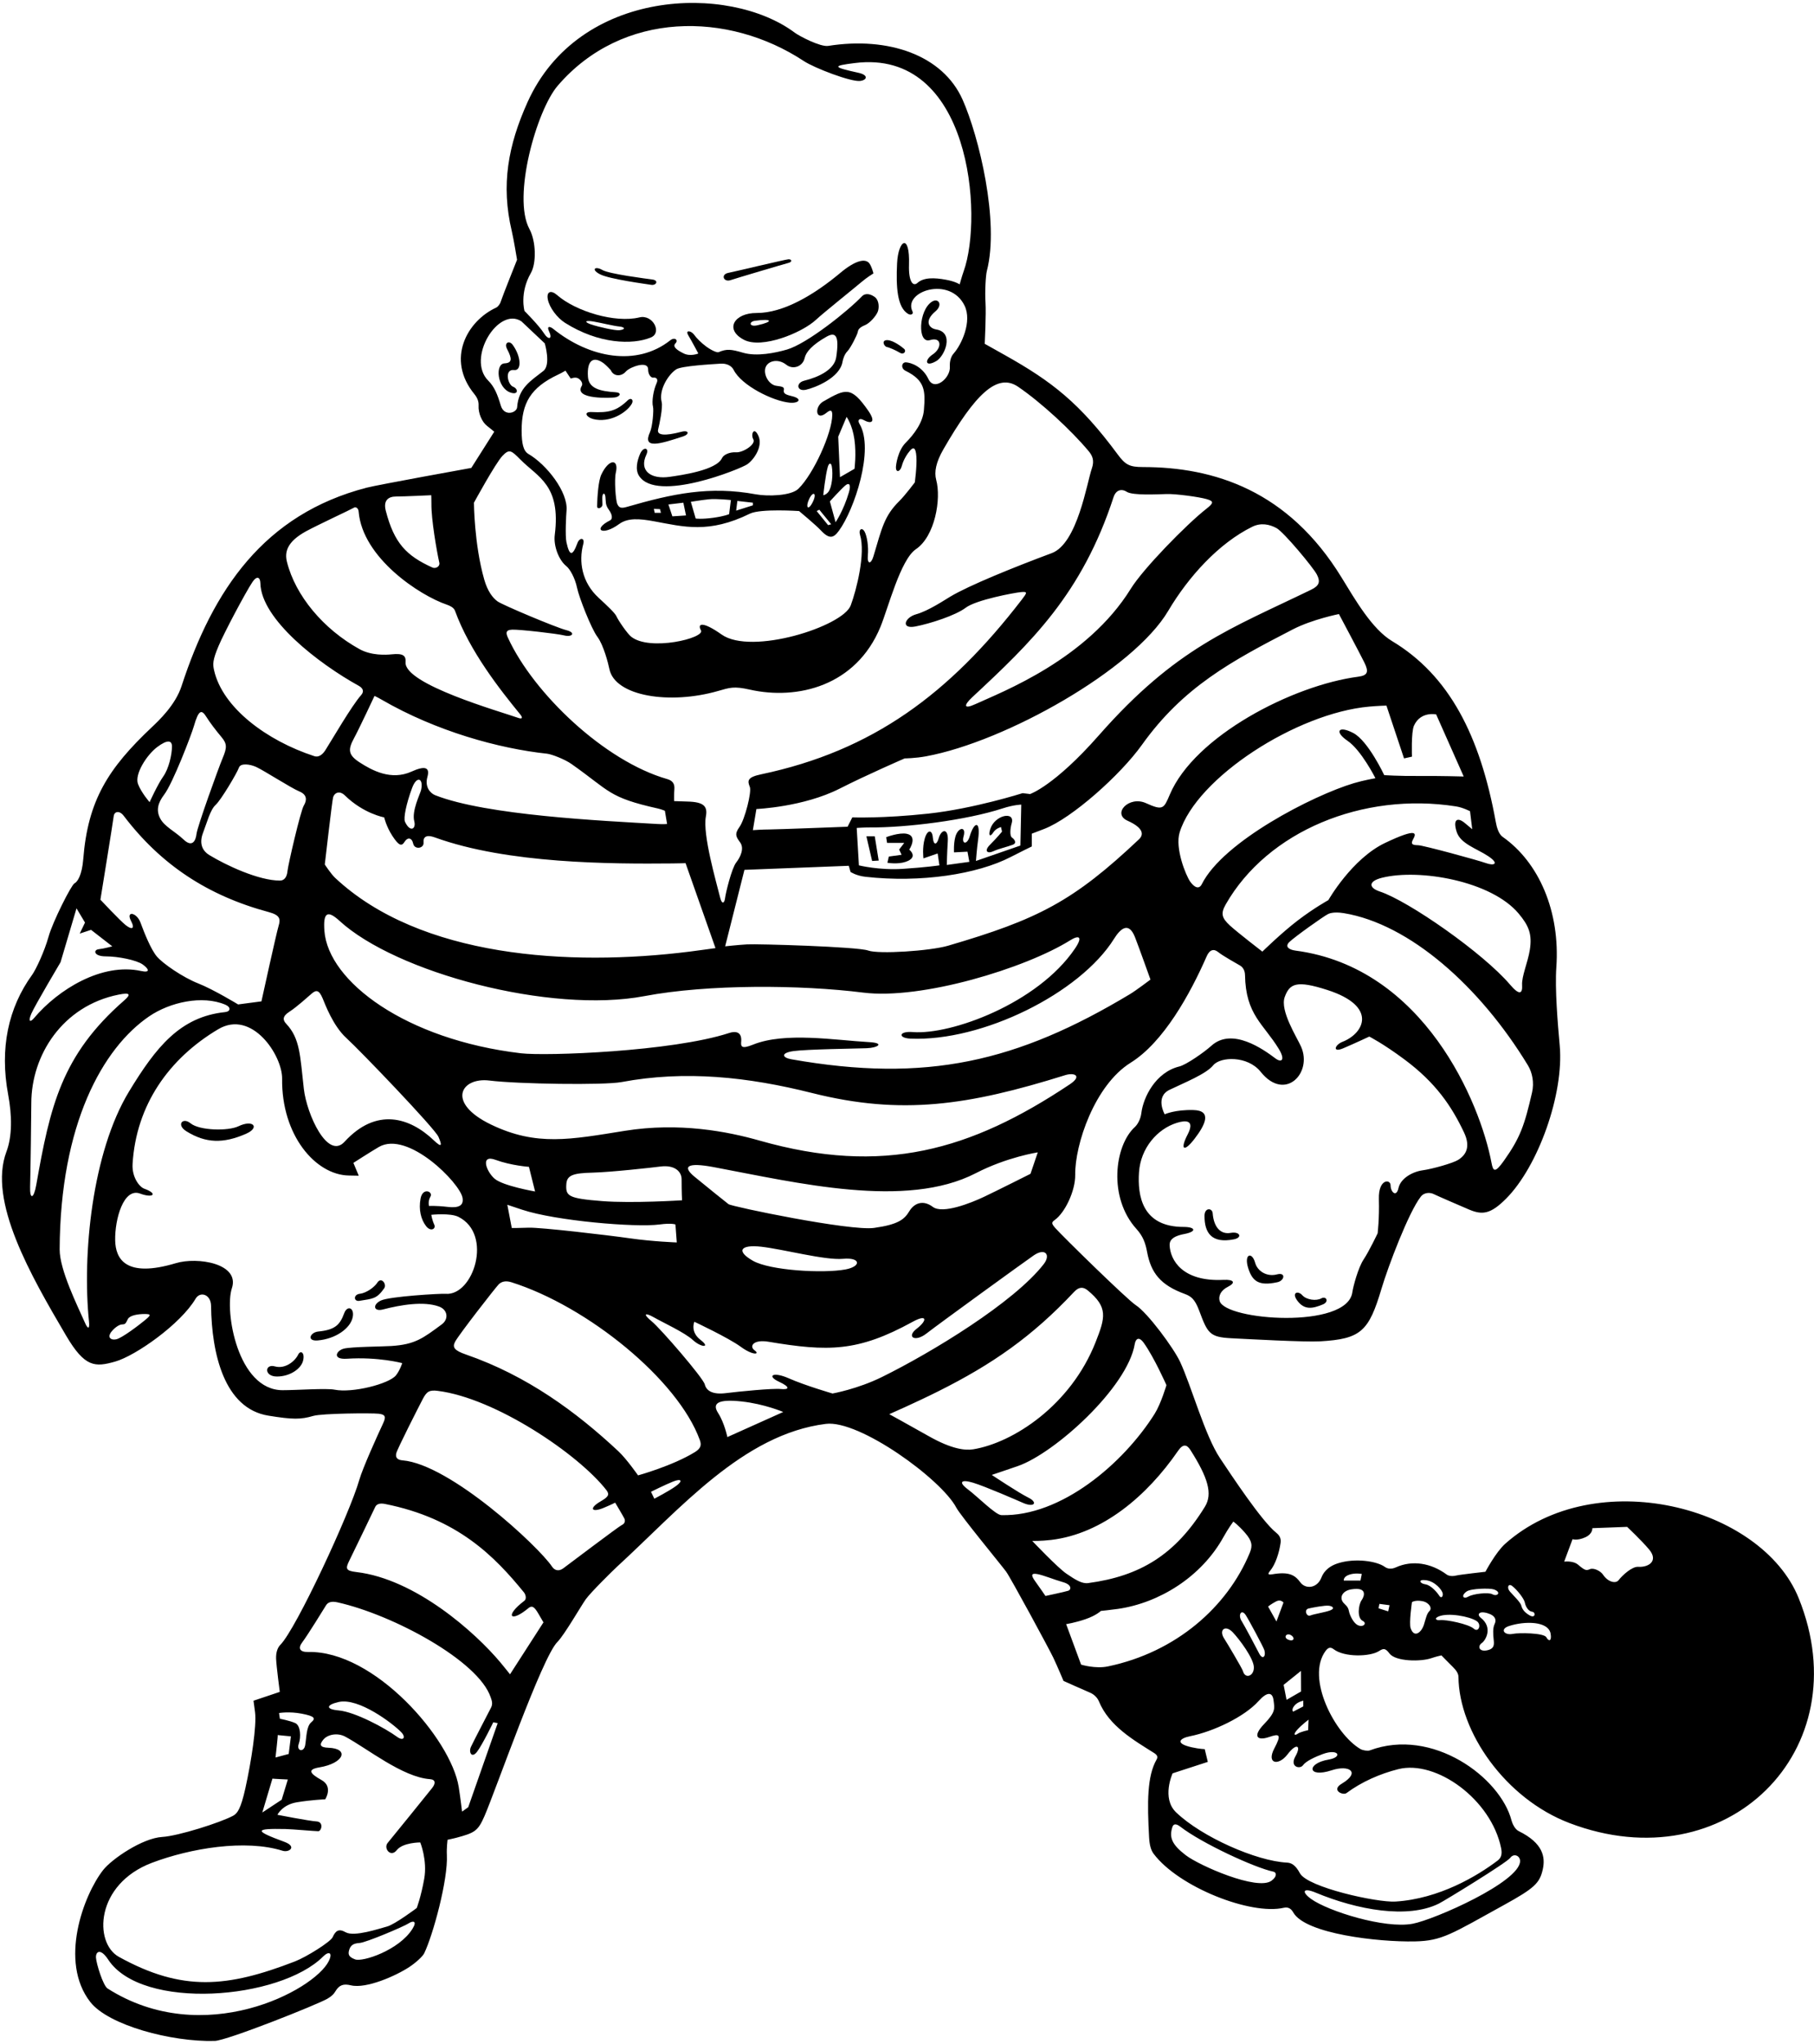 <?xml version="1.0" encoding="UTF-8"?>
<svg xmlns="http://www.w3.org/2000/svg" xmlns:xlink="http://www.w3.org/1999/xlink" width="554pt" height="624pt" viewBox="0 0 554 624" version="1.1">
<g id="surface1">
<path style=" stroke:none;fill-rule:nonzero;fill:rgb(0%,0%,0%);fill-opacity:1;" d="M 549.324 487.914 C 537.965 459.789 487.215 446.797 459.688 471.312 C 456.812 473.871 453.652 479.852 453.652 479.852 C 453.652 479.852 445.941 480.711 444.691 481.012 C 443.438 481.309 442.371 481.109 441.809 480.695 C 437.062 477.188 431.324 476.23 426.316 478.508 C 424.941 479.133 423.766 478.98 422.914 478.355 C 420.562 476.637 413.918 475.562 408.574 477.281 C 405.074 478.406 403.973 480.578 403.586 481.574 C 402.254 485.012 398.684 485.195 397.145 483.109 C 395.469 480.832 393.66 479.754 388.562 480.625 C 387.438 480.816 386.965 480.68 387.887 479.574 C 389.523 477.613 390.68 474.051 391.105 470.953 C 391.316 469.434 390.488 468.52 389.754 467.934 C 385.27 464.336 376.164 450.512 372.59 445.172 C 367.988 438.293 363.852 423.152 360.395 415.742 C 358.461 411.598 350.508 400.785 346.828 398.426 C 344.305 396.801 324.539 377.465 322.312 374.938 C 321.109 373.57 321.066 373.203 322.098 372.477 C 325.242 370.266 328.441 363.508 328.371 358.688 C 328.242 349.512 334.27 331.312 345.312 324.438 C 355.32 318.203 363.434 303.566 368.527 291.949 C 369.441 289.867 370.738 289.594 372.062 290.688 C 373.387 291.777 377.859 294.277 378.684 294.758 C 379.508 295.238 380.207 296.188 380.23 297.688 C 380.438 309.812 385.859 312.555 390.535 320.207 C 392.605 323.598 391.422 324.566 389.504 323.121 C 385.848 320.363 376.281 313.523 369.941 319.281 C 367.812 321.215 362.289 325.07 360.195 325.582 C 352.91 327.363 349.156 335.012 348.574 339.812 C 348.348 341.68 347.426 343.309 346.582 344.078 C 340.348 349.785 338.418 365.629 347.066 375.184 C 349.066 377.398 349.816 379.465 350.32 382.188 C 351.516 388.648 354.438 392.324 361.805 395.027 C 363.738 395.738 364.922 396.602 366.246 400.164 C 368.812 407.047 369.398 408.23 376.062 408.562 C 381.062 408.812 398.434 409.777 403.191 409.504 C 415.68 408.785 418.039 406.434 421.926 393.387 C 423.945 386.613 430.215 370.07 433.906 365.344 C 435.086 363.836 437.004 364.117 437.824 364.535 C 438.645 364.957 447.234 368.68 448.734 369.305 C 452.676 370.945 455.184 370.73 459.926 365.984 C 469.789 356.117 477.684 333.906 476.34 319.184 C 475.719 312.355 474.848 301.848 475.309 295.312 C 476.512 278.348 470.039 263.285 458.895 255.48 C 457.645 254.605 457.082 252.422 456.812 250.926 C 452.023 224.555 442.582 206.191 425.148 195.73 C 419.02 192.051 413.879 183.094 409.711 176.301 C 393.445 149.766 370.789 142.59 349.059 142.59 C 344.906 142.59 343.68 141.887 341.312 138.688 C 329.723 123.016 321.199 116.438 306.984 108.465 C 304.375 107.004 300.742 104.965 300.742 104.965 C 300.742 104.965 301.191 95.824 300.977 92.434 C 300.758 89.047 301.035 84.066 301.395 82.691 C 305.297 67.625 298.938 41.586 293.984 30.441 C 287.945 16.852 271.355 11.105 252.938 14.012 C 250.562 14.387 244.133 11.035 242.727 9.984 C 222.66 -5.031 176.812 -3.688 161.102 31.211 C 155.184 44.359 152.938 56.438 156.309 70.613 C 156.898 73.094 157.91 79.301 157.91 79.301 C 157.91 79.301 153.355 90.699 153.031 91.82 C 152.715 92.945 151.961 93.719 151.574 93.895 C 142.609 98.004 136.164 109.672 144.871 120.316 C 145.996 121.691 146.211 122.871 146.16 123.805 C 146.031 126.184 147.215 128.879 148.805 130.07 C 149.805 130.82 150.938 131.812 150.938 131.812 L 143.938 142.855 C 143.938 142.855 115.379 148.008 112.004 148.883 C 80.598 157.023 65.016 180.113 55.445 209.465 C 53.57 215.215 48.59 219.91 46.34 222.035 C 33.043 234.594 26.844 244.301 25.422 262.32 C 25.047 267.07 23.707 269.211 22.734 269.699 C 21.766 270.188 16.086 281.445 14.836 285.945 C 13.586 290.445 10.965 296.016 9.836 297.578 C 2.496 307.699 -0.133 320.082 2.492 334.188 C 3.688 340.598 3.75 346.867 1.973 351.586 C -3.715 366.68 9.379 389.383 20.168 407.727 C 25.906 417.48 28.996 417.445 35.203 415.676 C 41.434 413.898 55.168 404.238 59.742 396.477 C 61.105 394.16 64.418 395.113 64.461 398.688 C 64.641 413.242 68.48 430.004 81.938 432.188 C 89.434 433.402 91.805 433.398 95.691 432.27 C 98.367 431.488 113.562 431.363 115.688 431.613 C 117.812 431.863 117.902 432.637 116.961 434.637 C 115.344 438.074 110.758 448.203 109.727 451.824 C 106.824 462.031 90.453 497.32 85.621 502.156 C 84.871 502.906 84.234 504.336 84.324 506.438 C 84.426 508.812 85.445 516.527 85.445 516.527 L 77.422 519.223 C 77.422 519.223 77.773 521.855 77.887 522.688 C 78.438 526.812 76.738 537.812 74.938 545.953 C 73.527 552.324 72.465 553.652 71.199 554.336 C 67.32 556.438 54.402 560.531 49.562 560.812 C 43.473 561.164 34.086 567.59 31.469 570.953 C 25.492 578.637 17.957 598.836 27.562 611.188 C 33.102 618.309 52.398 623.449 65.562 623.086 C 69.359 622.98 97.129 611.914 100.027 610.18 C 101.496 609.301 101.953 608.734 102.418 607.965 C 103.613 605.984 104.879 605.566 107.191 606.117 C 111.867 607.227 120.934 603.203 124.969 600.543 C 126.93 599.25 129.066 597.34 129.562 596.312 C 132.254 590.73 136.863 573.848 136.473 566.309 C 136.363 564.223 136.68 561.68 136.68 561.68 C 136.68 561.68 138.461 561.305 139.195 561.109 C 144.996 559.566 145.953 559.051 147.969 554.426 C 151.383 546.566 165.5 506.016 170.23 501.285 C 172.355 499.16 177.414 490.336 178.891 488.258 C 180.367 486.184 187.105 479.535 188.605 478.16 C 207.57 460.773 226.934 437.859 252.234 434.703 C 262.426 433.434 287.473 451.555 292.074 460.305 C 293.324 462.68 305.84 477.855 307.266 479.801 C 308.691 481.75 320.414 503.422 321.664 506.047 C 322.91 508.672 324.797 513.176 324.797 513.176 C 324.797 513.176 331.426 516.152 332.801 516.719 C 334.176 517.281 335.16 518.328 335.621 519.441 C 338.723 526.969 346.262 531.27 352.52 535.223 C 353.633 535.93 353.574 536.566 353.215 537.199 C 350.32 542.27 350.344 550.254 350.938 560.938 C 351.062 563.188 351.465 564.809 352.312 565.938 C 359.953 576.113 381.977 584.766 392.062 582.438 C 393.688 582.062 394.484 583.016 394.984 583.891 C 398.703 590.402 420.926 592.93 432.062 592.707 C 440.426 592.539 443.191 590.492 459.371 581.559 C 468.598 576.469 470.242 574.922 471.172 570.695 C 471.984 567.008 471.328 562.719 463.801 559.023 C 462.574 558.422 461.82 556.551 461.625 555.801 C 458.234 542.656 437.461 527.23 418.301 534.402 C 417.672 534.641 416.137 534.359 415.508 533.992 C 407.695 529.461 398.727 512.25 404.844 504.012 C 405.641 502.938 406.355 502.77 407.312 503.504 C 410.582 506.016 418.422 505.805 421.133 504.078 C 422.508 503.203 423.07 503.109 424.367 504.824 C 426.199 507.254 433.922 507.387 437.254 506.199 C 438.383 505.797 440.215 505.383 440.215 505.383 C 440.215 505.383 442.691 507.93 443.703 508.914 C 444.715 509.902 445.406 510.914 445.414 511.93 C 445.566 528.738 459.719 549.109 479.316 556.574 C 527.203 574.816 568.102 534.414 549.324 487.914 Z M 398.023 519.223 L 398.023 520.969 L 394.938 522.562 C 394.938 522.562 394.285 522.02 395.285 520.77 C 396.285 519.52 398.023 519.223 398.023 519.223 Z M 399.637 525 L 399.504 528.223 C 399.504 528.223 397.188 528.688 396.312 529.312 C 395.438 529.938 394.781 529.637 396.18 528.094 C 397.578 526.555 399.637 525 399.637 525 Z M 394.121 499.133 C 395.598 499.863 395.273 501.328 393.461 500.602 C 391.848 499.957 392.82 498.488 394.121 499.133 Z M 397.312 510.125 L 397.352 516.398 L 392.918 518.953 L 392.023 514.379 Z M 389.754 488.891 C 391.164 488.16 391.977 489.258 391.977 489.258 L 389.828 495.035 L 387.273 490.465 C 387.273 490.465 388.348 489.617 389.754 488.891 Z M 384.516 504.742 C 383.883 503.469 379.859 495.898 379.211 494.922 C 377.992 493.074 379.109 491.074 380.438 493.062 C 381.285 494.332 385.875 502.871 386.145 503.805 C 386.691 505.688 385.605 506.926 384.516 504.742 Z M 382.93 508.93 C 383.047 511.711 380.277 512.711 379.594 510.172 C 379.387 509.402 374.664 501.449 373.918 500.324 C 372.109 497.605 374.18 495.93 376.453 498.297 C 378.617 500.551 382.816 506.27 382.93 508.93 Z M 326.688 331.062 C 296.414 351.246 269.656 358.941 231.945 348.211 C 222.289 345.465 207.52 342.562 190.855 345.23 C 174.188 347.895 163.863 350.012 149.98 343.336 C 136.102 336.656 140.797 328.812 149.473 329.887 C 158.148 330.961 184.48 331.352 189.812 330.352 C 209.266 326.703 228.422 328.773 247.98 333.688 C 275.387 340.578 295.781 337.473 325.355 328.23 C 328.02 327.395 330.688 328.395 326.688 331.062 Z M 222.496 367.629 C 221.496 366.879 216.176 362.566 212.188 359.312 C 208.199 356.059 209.938 354.812 217.938 356.312 C 243.473 361.102 276.66 369.195 297.996 358.176 C 307.578 353.227 316.938 351.812 316.938 351.812 L 314.719 358.359 C 314.719 358.359 304.559 363.473 300.531 365.383 C 296.5 367.289 287.887 370.711 284.887 368.461 C 281.887 366.211 279.188 367.312 277.688 369.812 C 276.188 372.312 274.258 373.859 266.945 374.879 C 259.637 375.898 223.496 368.379 222.496 367.629 Z M 258.188 387.562 C 251.438 388.812 235.176 387.902 229.926 384.902 C 224.676 381.906 226.188 379.918 232.438 380.613 C 239.219 381.371 251.938 384.812 257.438 384.312 C 262.938 383.812 263.105 386.652 258.188 387.562 Z M 159.438 369.312 C 169.668 372.723 194.117 374.805 201.438 373.828 C 205.188 373.328 206.281 373.836 206.281 373.836 L 206.688 379.312 C 206.688 379.312 199.438 379.062 192.438 378.062 C 185.438 377.062 165.031 374.684 161.5 374.809 C 157.688 374.945 156.297 374.91 156.297 374.91 L 154.938 367.812 C 154.938 367.812 156.438 368.312 159.438 369.312 Z M 151.059 359.859 C 148.508 357.664 146.57 352.344 151.32 354.094 C 156.07 355.844 161.539 356.234 161.539 356.234 L 163.418 363.758 C 163.418 363.758 153.605 362.059 151.059 359.859 Z M 183.934 366.695 C 173.406 365.871 172.719 365.152 172.961 361.473 C 173.141 358.727 175.188 358.148 180.938 358.004 C 186.688 357.855 199.078 356.473 201.703 356.137 C 206.113 355.57 208.164 357.738 208.164 359.996 C 208.164 363.996 208.297 366.445 208.297 366.445 C 208.297 366.445 193.188 367.418 183.934 366.695 Z M 345.152 303.473 C 310.68 324.191 282.957 330.68 241.688 323.395 C 238.855 322.895 238.355 321.465 242.312 320.898 C 246.273 320.336 261.242 320.129 264.645 320.02 C 268.051 319.91 270.352 318.434 265.473 318.16 C 255.062 317.574 239.727 314.973 229.953 318.934 C 226.27 320.426 226.23 319.398 226.367 317.859 C 226.504 316.316 225.945 314.309 222.645 315.383 C 205.188 321.062 166.684 322.461 159.117 321.566 C 123.918 317.406 100.227 299.641 99.074 284.191 C 98.656 278.605 99.984 277.742 103.66 281.109 C 120.914 296.941 168.09 309.559 196.82 304.109 C 216.23 300.43 244.559 300.637 263.641 303.039 C 281.391 305.277 313.113 295.648 326.855 287.062 C 329.52 285.395 330.836 285.879 328.246 289.676 C 316.855 306.395 290.422 315.996 278.82 315.086 C 274.371 314.734 274.246 316.926 278.039 317.09 C 299.965 318.035 329.82 303.27 340.234 286.609 C 342.113 283.602 344.656 281.188 346.609 286.07 C 347.609 288.57 351.355 299.062 351.355 299.062 C 351.355 299.062 346.914 302.414 345.152 303.473 Z M 88.41 308.859 C 90.691 307.398 93.922 304.41 95.238 303.305 C 96.555 302.199 97.426 302.16 98.535 304.797 C 99.262 306.523 101.688 313.188 105.812 316.938 C 109.938 320.688 132.766 344.465 133.895 347.051 C 135.023 349.637 135.074 350.609 132.449 348.109 C 125.141 341.148 114.941 337.977 105.23 348.574 C 100.047 354.227 93.684 340.184 92.793 332.434 C 91.637 322.363 91.699 317.105 87.402 312.547 C 86.391 311.473 86.129 310.32 88.41 308.859 Z M 85.48 268.84 C 78.941 268.828 69.035 264.16 63.941 261.059 C 61.52 259.586 60.863 257.188 62.031 254.188 C 63.195 251.188 64.188 247.23 65.855 245.73 C 67.52 244.23 72.461 235.867 72.961 234.367 C 73.461 232.867 76.441 233.305 78.316 234.184 C 80.707 235.305 88.953 240.609 91.383 241.605 C 93.812 242.602 93.781 244.273 92.781 245.941 C 91.781 247.609 87.973 264.066 87.805 265.898 C 87.641 267.73 86.859 268.844 85.48 268.84 Z M 125.688 235.562 C 119.449 238.379 113.641 235.219 109.816 232.746 C 106.246 230.438 106.277 228.797 108.082 225.445 C 109.832 222.195 114.375 212.461 114.375 212.461 C 114.375 212.461 115.215 212.828 116.543 213.602 C 133.312 223.312 152.453 228.539 167.059 230.102 C 168.43 230.246 172.43 231.762 174.555 233.262 C 186.398 241.602 185.723 243.438 200.949 246.84 C 201.957 247.066 203.059 247.527 203.059 247.527 L 203.73 251.562 C 203.73 251.562 202.562 251.668 200.812 251.566 C 183.836 250.574 148.613 248.941 132.93 242.785 C 131.465 242.211 129.656 240.316 130.531 237.191 C 131.406 234.066 129.562 233.812 125.688 235.562 Z M 126.52 250.73 C 127.137 253.066 125.281 254.281 123.688 250.895 C 123.164 249.785 124.074 245.363 125.855 240.562 C 127.289 236.688 129.426 237.586 128.594 241.203 C 128.32 242.402 125.688 247.562 126.52 250.73 Z M 117.332 249.547 C 117.332 249.547 117.941 252.312 119.855 255.23 C 121.766 258.145 122.641 258.5 123.539 257.027 C 124.438 255.559 125.773 255.637 126.188 257.562 C 126.602 259.488 129.52 259.062 129.355 257.23 C 129.188 255.395 130.359 254.77 132.793 255.656 C 155.02 263.73 186.762 263.777 205.312 263.605 C 207.613 263.586 209.371 263.52 209.371 263.52 L 218.512 289.453 C 218.512 289.453 213.566 290.156 210.566 290.531 C 173.805 295.125 128.312 292.312 102.355 268.016 C 101.062 266.801 99.191 263.922 99.191 263.922 C 99.191 263.922 101.395 244.754 101.723 243.449 C 102.051 242.141 103.613 241.172 105.332 242.848 C 111.062 248.438 117.332 249.547 117.332 249.547 Z M 445.332 354.109 C 443.777 355.09 437.52 356.871 434.48 357.289 C 431.445 357.707 427.773 359.699 427.105 362.699 C 426.441 365.699 424.688 363.895 424.688 361.895 C 424.688 359.895 420.949 359.855 421.113 366.02 C 421.281 372.188 420.734 376.523 420.734 376.523 C 420.734 376.523 418.129 381.992 416.465 384.492 C 414.797 386.992 413.262 392.738 413.008 394.535 C 411.41 405.902 374.145 403.137 372.48 397.188 C 372.051 395.641 372.848 393.93 375.008 392.852 C 377.445 391.633 376.922 390.578 373.645 390.738 C 361.008 391.355 357.395 384.605 357.207 380.188 C 357.156 378.977 357.695 377.492 361.652 376.746 C 365.605 376.004 365.145 374.578 361.477 374.578 C 348.723 374.578 347.383 364.949 347.855 357.895 C 348.348 350.512 353.426 344.684 359.375 342.812 C 362.164 341.934 365.02 341.895 362.688 346.395 C 360.355 350.895 361.477 352.012 364.809 347.68 C 368.141 343.348 370.188 339.062 364.52 338.895 C 358.855 338.73 355.699 340.188 355.699 340.188 C 355.699 340.188 352.676 334.887 357.176 332.719 C 361.676 330.551 368.355 327.895 370.52 325.23 C 372.688 322.562 381.02 322.23 385.02 327.23 C 392.43 336.488 400.91 327.566 397.355 319.562 C 396.02 316.562 390.855 308.562 392.355 304.395 C 393.855 300.23 396.02 299.23 405.355 302.23 C 420.805 307.195 416.68 315.453 409.984 318.07 C 407.625 318.996 406.863 321.453 410.152 320.07 C 413.441 318.688 418.18 316.461 418.18 316.461 C 418.18 316.461 422.262 318.508 428.855 323.395 C 438.52 330.562 443.32 337.738 447.094 345.684 C 449.23 350.18 447.68 352.629 445.332 354.109 Z M 467.891 333.539 C 465.586 343.535 464.312 347.297 459.316 354.344 C 456.637 358.117 456.02 357.73 455.52 355.062 C 452.109 336.875 435 295.383 395.641 290.215 C 393.766 289.969 392.312 289.078 393.715 287.648 C 395.117 286.223 404.309 279.656 405.648 279.027 C 406.988 278.398 409.176 278.582 410.41 278.785 C 430.461 282.074 452.016 301.168 466.645 325.27 C 467.957 327.438 468.594 330.492 467.891 333.539 Z M 463.824 278.941 C 466.914 282.641 467.969 285.215 467.207 290.02 C 466.602 293.832 464.688 298.062 464.855 300.73 C 465.02 303.395 464.031 303.969 461.199 300.637 C 452.977 290.961 430.168 275.066 421.387 272.172 C 418.02 271.062 417.742 269.047 422.113 267.965 C 433.535 265.141 455.5 268.957 463.824 278.941 Z M 449.621 253.172 C 449.621 253.172 448.398 252.105 447.289 251.211 C 444.973 249.34 443.703 250.293 444.871 253.961 C 446.039 257.629 451.02 259.062 454.52 261.395 C 458.02 263.73 456.305 264.402 453.816 263.504 C 451.332 262.605 434.707 258.09 433.148 258.047 C 431.59 258 430.629 257.887 431.574 256.211 C 432.523 254.527 433.184 252.504 423.016 257.34 C 412.852 262.172 405.684 274.805 405.684 274.805 C 405.684 274.805 401.281 277.223 396.281 281.055 C 391.281 284.887 385.527 290.527 385.527 290.527 C 385.527 290.527 377.738 284.523 375.586 282.527 C 373.117 280.238 372.75 278.891 374.352 276.09 C 387.105 253.77 416.188 241.73 444.648 246.188 C 446.789 246.52 448.949 247.664 448.949 247.664 Z M 423.422 215.414 L 428.797 231.539 L 431.215 231.004 C 431.215 231.004 430.934 223.516 431.836 221.531 C 433.859 217.078 438.605 218.102 438.605 218.102 L 447.02 237.062 C 447.02 237.062 439.461 236.844 433.312 236.902 C 427.164 236.957 422.746 236.645 422.746 236.645 C 422.746 236.645 417.848 226.184 413.309 223.797 C 408.77 221.402 407.395 223.344 411.562 226.18 C 415.73 229.012 420.062 237.586 420.062 237.586 C 420.062 237.586 416.535 238.188 413.484 239.098 C 400.898 242.852 373.527 256.953 367.051 269.906 C 366.219 271.574 364.84 271.031 363.512 269.195 C 362.188 267.359 358.77 258.945 360.27 254.113 C 365.449 237.414 395.953 217.715 418.148 215.727 C 420.773 215.488 423.422 215.414 423.422 215.414 Z M 416.684 202.273 C 418.059 205.066 417.773 206.207 414.812 206.594 C 394.785 209.207 364.82 224.711 357.25 242.605 C 355.418 246.938 355.145 247.527 349.977 245.195 C 344.809 242.859 339.535 248.402 344.371 250.57 C 349.203 252.738 349.383 254.785 347.855 256.23 C 327.781 275.18 317.035 280.676 289.52 288.73 C 284.051 290.328 268.309 291.359 265.141 290.195 C 261.973 289.027 231.27 288.125 228.145 288.316 C 225.02 288.508 221.465 288.914 221.465 288.914 L 227.355 265.562 L 259.223 264.324 L 259.762 266.207 C 259.762 266.207 261.469 267.363 264.328 267.684 C 281.203 269.578 298.52 266.895 308.672 261.637 C 311.84 259.996 315.121 258.414 315.121 258.414 L 315.121 254.516 C 315.121 254.516 316.645 253.938 318.934 253.055 C 327.398 249.781 342.203 236.562 348.727 227.426 C 361.359 209.734 376.055 201.844 394.832 192.148 C 400.797 189.074 408.91 187.469 408.91 187.469 C 408.91 187.469 415.309 199.48 416.684 202.273 Z M 296.145 255.355 C 295.336 258.062 293.609 257.684 294.277 255.352 C 295.199 252.113 292.555 252.488 291.754 255.523 C 291.195 257.645 291.355 260.23 291.355 260.23 L 295.469 260.016 L 296.039 263.117 L 289.152 264.07 C 289.152 264.07 289.227 260.48 289.453 256.852 C 289.719 252.621 287.465 253.148 286.688 255.895 C 286.07 258.082 285.086 258.102 284.887 255.688 C 284.688 253.273 283.262 253.16 282.426 255.992 C 281.594 258.824 282.02 262.062 282.02 262.062 L 286.363 260.562 L 286.902 264.191 C 286.902 264.191 282.777 264.805 275.645 265.266 C 268.516 265.727 262.312 264.191 262.312 264.191 L 261.641 252.77 C 261.641 252.77 263.938 252.605 265.312 252.617 C 276.688 252.73 295.188 250.395 306.152 246.816 C 309.637 245.68 311.895 245.648 311.895 245.648 L 311.629 258.145 L 298.055 262.848 C 298.055 262.848 298.34 259.02 298.688 256.562 C 299.586 250.246 297.52 250.754 296.145 255.355 Z M 389.855 161.23 C 392.031 162.402 401.113 173.293 402.191 175.434 C 403.27 177.574 402.973 178.801 400.426 180.035 C 375.852 191.977 359.27 197.59 335.578 224.512 C 321.992 239.949 314.582 242.422 314.582 242.422 L 312.316 242.145 C 312.316 242.145 297.355 246.895 283.52 248.395 C 269.688 249.895 260.297 249.547 260.297 249.547 L 258.855 252.395 C 258.855 252.395 237.188 253.23 235.02 253.23 C 232.855 253.23 229.93 253.441 229.93 253.441 L 231.008 246.992 C 231.008 246.992 245.355 246.395 256.434 240.766 C 264.863 236.484 276.289 231.539 276.289 231.539 C 276.289 231.539 279.492 231.516 282.828 230.898 C 307.188 226.395 346.188 204.395 356.758 186.527 C 362.953 176.059 372.215 165.852 382.449 160.816 C 385.078 159.523 387.68 160.055 389.855 161.23 Z M 344.121 150.152 C 345.953 151.32 353.477 150.906 356.312 150.828 C 359.152 150.746 366.141 151.703 368.473 152.367 C 370.805 153.035 370.688 153.562 368.355 155.395 C 362.305 160.148 349.145 173.605 345.355 179.73 C 331.984 201.324 306.184 211.164 297.922 214.953 C 294.164 216.676 294.336 215.273 296.926 212.863 C 314.816 196.207 330.422 181.426 340.105 151.707 C 340.707 149.852 342.289 148.988 344.121 150.152 Z M 161.684 69.906 C 156.395 60.121 163.906 33.645 170.312 26.188 C 190.062 3.188 222.438 3.438 245.492 18.641 C 248.734 20.777 259.867 25.043 262.688 24.711 C 264.812 24.461 265.32 22.914 262.195 22.23 C 254.133 20.457 254.176 20.105 261.062 19.246 C 296.438 14.812 300.363 65.887 294.309 82.812 C 293.777 84.301 293.086 86.824 293.086 86.824 C 293.086 86.824 291.941 85.973 288.945 85.414 C 285.297 84.73 282.082 84.668 280.168 86.391 C 278.918 87.516 277.445 86.195 277.613 80.812 C 277.918 71.051 274.316 73.152 273.969 80.441 C 273.633 87.512 273.973 93.809 277.312 95.812 C 278.223 96.359 279.062 95.879 278.668 95.066 C 275.703 88.969 290.098 84.117 294.578 93.305 C 296.93 98.129 293.656 105.242 291.219 107.953 C 290.094 109.203 290.027 111.188 290.086 111.957 C 290.34 115.367 285.387 119.605 283.559 115.754 C 281.688 111.812 278.117 110.695 276.688 110.621 C 275.348 110.555 275.012 112.445 276.551 113.203 C 282.551 116.156 282.641 119.309 282.164 125.195 C 281.859 128.992 279.137 132.637 276.574 135.195 C 274.25 137.523 273.59 141.859 273.617 142.812 C 273.664 144.336 274.926 144.09 275.426 142.215 C 275.926 140.34 277.066 138.551 277.969 137.52 C 278.871 136.488 279.676 136.43 279.867 139.434 C 280.062 142.438 279.379 147.289 279.379 147.289 C 279.379 147.289 276.355 151.297 274.688 152.938 C 270.02 157.531 269.336 161.242 266.746 169.863 C 265.996 172.363 264.793 172.312 265.043 169.562 C 265.293 166.812 264.793 163.672 264.043 162.297 C 263.293 160.922 262.133 161.562 262.66 163.309 C 264.387 168.977 261.574 180.125 259.809 184.836 C 257.395 191.273 229.469 200.145 220.391 193.723 C 214.461 189.527 212.898 190.383 214.074 192.438 C 215.434 194.816 198.328 198.938 192.719 194.348 C 191.586 193.418 188.965 189.672 188.211 188.055 C 187.781 187.141 185.516 184.984 182.812 182.5 C 177.691 177.785 176.691 171.453 178.133 166.086 C 178.664 164.109 177.004 164.043 176.371 165.75 C 174.824 169.945 173.93 169.793 172.996 165.562 C 172.559 163.562 172.895 157.254 173.02 155.879 C 173.527 150.254 166.98 141.855 161.359 138.578 C 159.859 137.703 159.305 135.434 159.305 131.434 C 159.305 123.055 162.062 118.312 170.461 114.359 C 171.613 113.816 172.691 113.16 172.691 113.16 L 174.305 115.578 C 174.305 115.578 175.688 115.004 176.562 115.504 C 177.438 116.004 178.109 117.078 177.672 117.797 C 175.035 122.094 186.832 121.484 187.828 121.328 C 189.352 121.086 190 119.875 188 119.75 C 183.191 119.449 179.812 118.562 179.562 115.051 C 179.184 109.723 181.398 108.684 184.453 110.977 C 184.953 111.352 186.363 112.77 186.52 112.984 C 187.375 115 189.75 115 191.078 113.488 C 191.895 112.555 193.805 111.801 194.871 111.555 C 196.504 111.18 197.938 111.312 197.938 112.812 C 197.938 114.312 198.801 115.414 199.562 115.297 C 200.328 115.176 201.129 115.676 200.535 116.961 C 199.562 119.062 198.996 122.598 199.43 124.188 C 199.699 125.188 199.273 130.266 198.52 131.906 C 196.035 137.293 201.637 135.531 208.621 133.234 C 210.648 132.566 210.438 131.207 208.062 131.832 C 203.086 133.141 200.535 132.941 200.992 131.125 C 201.367 129.625 202.492 124.371 202.074 122.746 C 201.117 119.012 204.141 114.309 206.512 112.762 C 208.129 111.703 217.508 111.195 220.062 111.023 C 221.938 110.895 223.441 111.684 224.066 112.934 C 226.445 117.691 236.059 122.473 241.188 122.938 C 243.98 123.191 245.266 121.746 241.758 120.922 C 239.633 120.422 239.223 119.996 239.391 119.066 C 239.559 118.137 238.988 118.035 237.113 117.785 C 235.039 117.508 233.438 114.98 233.645 112.871 C 233.906 110.223 237.488 109.234 240.137 111.352 C 242.113 112.934 245.148 111.992 245.75 109.285 C 246.148 107.488 248.02 105.301 252.379 102.82 C 255.191 101.219 256.398 102.359 255.383 109.074 C 254.812 112.832 250.148 115.098 245.633 116.223 C 242.941 116.895 243.352 119.609 246.137 118.988 C 248.91 118.371 256.488 115.391 257.312 110.438 C 257.438 109.688 257.891 108.145 258.809 107.234 C 259.723 106.324 261.84 102.195 261.973 101.324 C 262.105 100.449 262.691 99.883 264.191 99.258 C 265.691 98.633 267.562 96.438 268.062 95.188 C 268.562 93.938 268.461 91.672 267.215 90.723 C 265.969 89.777 264.32 89.324 263.223 90.477 C 258.996 94.918 246.457 104.953 240.32 106.723 C 236.801 107.738 231.125 108.91 226.938 107.691 C 223.242 106.613 221.961 106.457 219.449 107.52 C 218.965 107.723 217.203 106.914 215.691 105.805 C 214.18 104.695 212.738 103.258 211.934 102.129 C 211.121 101 209.117 100.562 210.242 102.438 C 211.367 104.312 213.27 107.922 213.27 107.922 C 213.27 107.922 210.918 108.93 208.836 107.922 C 206.754 106.914 205.281 105.832 206.281 104.832 C 207.281 103.832 206.062 102.812 204.699 103.895 C 194.477 111.996 180.012 109.328 168.93 100.383 C 168.137 99.742 166.758 99.23 167.758 101.355 C 168.758 103.48 167.52 103.965 166.074 101.68 C 164.629 99.395 160.184 94.938 160.184 94.938 C 160.184 94.938 158.605 89.488 162.133 83.34 C 163.836 80.375 163.742 73.715 161.684 69.906 Z M 149.102 116.199 C 142.367 109.469 152.184 93.43 159.254 98.113 L 166.375 104.832 C 166.375 104.832 168.328 111.375 165.945 113.25 C 162.055 116.309 158.359 118.418 157.938 124.312 C 157.812 126.062 153.98 127.293 152.941 123.812 C 151.895 120.309 150.977 118.074 149.102 116.199 Z M 153.414 139.219 C 155.539 136.969 156.129 137.477 158.938 140.312 C 164.316 145.746 171.352 148.051 169.426 163.312 C 168.996 166.68 170.68 171.031 172.969 172.848 C 174.051 173.707 175.602 176.426 176.227 179.426 C 176.852 182.426 180.578 191.93 182.453 194.43 C 184.328 196.93 185.754 202.52 186.109 204.254 C 187.809 212.559 204.496 215.199 219.273 210.961 C 222.887 209.922 224.152 209.445 228.941 210.527 C 243.543 213.824 261.438 209.438 268.883 191.402 C 271.23 185.711 275.012 170.84 279.715 167.672 C 285.547 163.742 287.504 152.309 285.914 146.488 C 285.27 144.113 285.848 141.109 288.098 137.203 C 297.832 120.309 304.574 113.738 310.93 118.074 C 318.035 122.922 327.207 131.422 332.438 137.688 C 333.629 139.113 334.309 140.574 333.434 143.074 C 331.984 147.211 329.07 165.949 321.215 168.867 C 309.938 173.062 295.926 178.723 290.207 182.156 C 288.332 183.281 283.453 186.527 279.828 187.527 C 276.203 188.527 275.055 192.141 279.555 191.266 C 284.055 190.391 291.824 187.902 294.949 185.527 C 298.074 183.152 309.715 180.961 311.812 180.766 C 313.91 180.566 313.684 180.957 312.062 183.062 C 289.938 211.812 266.562 229.211 232.445 236.398 C 228.285 237.273 228.191 238.309 228.996 240.234 C 229.621 241.734 227.473 250.203 225.848 252.453 C 224.223 254.703 224.82 255.48 226.07 257.23 C 227.32 258.98 226.211 261.574 224.836 263.324 C 223.461 265.074 221.637 272.539 221.438 274.188 C 221.238 275.836 220.465 276.18 219.941 274.062 C 218.797 269.43 214.539 254.816 215.57 249.312 C 216.148 246.23 215.066 244.828 209.938 244.711 C 208.438 244.676 205.879 244.574 205.879 244.574 C 205.879 244.574 205.828 242.438 205.953 240.938 C 206.078 239.438 205.547 238.359 203.797 237.859 C 184.555 232.363 162.949 211.637 155.18 194.816 C 154.57 193.496 154.188 192.309 156.438 192.23 C 158.688 192.152 170 193.426 172.371 194.008 C 174.742 194.59 175.996 193.148 172.922 192.371 C 169.844 191.594 153.441 184.691 151.953 183.605 C 150.465 182.52 148.906 180.508 147.887 176.934 C 144.801 166.137 144.742 153.473 144.742 153.473 C 144.742 153.473 151.289 141.469 153.414 139.219 Z M 120.938 151.586 C 123.312 151.586 131.707 151.188 131.707 151.188 C 131.707 151.188 131.766 152.934 131.754 153.812 C 131.688 158.562 133.383 168.27 134.172 171.816 C 134.422 172.941 133.043 173.715 132.055 173.266 C 124.141 169.676 120.387 165.871 117.82 155.938 C 117.012 152.809 118.562 151.586 120.938 151.586 Z M 93.449 162.211 C 96.836 160.352 107.559 155.367 108.066 155.012 C 108.574 154.656 109.438 155.051 109.531 156.184 C 110.688 170.312 128.188 181.812 136.484 184.609 C 137.234 184.867 138.586 185.438 138.945 186.434 C 143.438 198.812 152.68 210.52 158.836 218.051 C 159.742 219.16 159.504 219.609 158.238 219.16 C 152.672 217.191 123.398 208.91 123.859 202.184 C 123.996 200.188 123.203 199.387 119.566 199.77 C 117.887 199.945 113.438 200.188 109.812 198.188 C 98.742 192.082 90.211 181.832 87.641 171.559 C 86.918 168.66 87.508 165.473 93.449 162.211 Z M 66.754 197.211 C 68.441 193.195 74.992 180.84 77.105 177.68 C 78.438 175.688 79.477 176.18 79.52 178.059 C 79.773 189.121 97.387 202.645 109.539 209.359 C 110.855 210.086 111.289 211.09 110.289 212.215 C 107.395 215.473 101.395 225.848 99.383 229.004 C 98.715 230.055 97.543 231.355 95.988 230.852 C 81.422 226.102 67.992 216.059 65.395 204.695 C 64.961 202.797 64.891 201.633 66.754 197.211 Z M 59.207 221.707 C 60.695 216.539 61.594 216.547 63.074 218.941 C 64.016 220.465 65.938 223.012 67.645 225.031 C 69.348 227.055 69.355 228.23 68.02 231.395 C 66.688 234.562 60.262 252.398 60.02 254.562 C 59.781 256.727 58.699 258.812 56.062 256.309 C 53.426 253.801 50.27 252.395 48.938 249.895 C 47.582 247.355 48.277 245.047 50.121 242.621 C 52.789 239.121 58.461 224.305 59.207 221.707 Z M 48.02 228.062 C 51.223 225.668 52.52 226.062 52.52 227.895 C 52.52 230.402 51.52 234.73 49.855 237.062 C 48.188 239.395 45.688 244.895 45.688 244.895 C 45.688 244.895 43.172 242.035 42.148 239.355 C 41.02 236.395 44.82 230.457 48.02 228.062 Z M 34.723 249.203 C 34.891 247.703 36.473 247.344 37.773 249.051 C 49.125 263.992 63.422 273.438 82.074 278.457 C 85.484 279.375 85.742 280.523 85.078 282.691 C 84.41 284.859 79.844 305.711 79.844 305.711 L 72.719 306.652 C 72.719 306.652 65.188 302.062 60.52 300.23 C 55.855 298.395 49.672 294.148 47.863 291.969 C 46.055 289.789 44.082 284.848 42.914 281.68 C 41.75 278.516 38.355 277.961 40.012 281.148 C 41.355 283.73 40.16 283.859 38.355 282.414 C 36.555 280.969 30.664 274.672 30.664 274.672 C 30.664 274.672 34.555 250.703 34.723 249.203 Z M 9.582 309.445 C 10.66 306.953 18.492 293.758 18.492 293.758 L 23.367 277.312 L 25.961 281.66 L 24.348 285.02 L 27.809 283.879 L 34.293 288.914 C 34.293 288.914 31.809 289.609 30.133 289.797 C 28.461 289.98 28.566 291.977 32.316 291.977 C 36.066 291.977 41.68 293.109 43.562 294.438 C 45.445 295.766 46.066 297.094 43.062 296.438 C 31.156 293.844 17.809 302.035 10.391 310.824 C 9.215 312.223 8.504 311.938 9.582 309.445 Z M 9.195 362.312 C 9.32 358.312 9.562 339.438 9.562 336.812 C 9.562 322.145 19.086 307.105 36.191 303.664 C 39.812 302.938 40.07 303.562 37.895 305.461 C 18.742 322.18 15.293 337.84 11.062 361.812 C 10.312 366.062 9.07 366.312 9.195 362.312 Z M 27.18 403.438 C 27.422 405.812 26.844 405.863 25.984 403.914 C 23.629 398.566 18.191 387.676 18.219 381.438 C 18.383 343.246 31.328 319.965 45.574 310.273 C 51.93 305.949 61.766 303.77 68.77 306.707 C 70.617 307.48 70.438 308.812 68.75 308.988 C 54.98 310.422 47.617 319.727 39.418 333.211 C 28.102 351.824 25.082 383.102 27.18 403.438 Z M 44.25 403.062 C 42.438 404.562 37.254 408.508 35.504 408.883 C 33.754 409.258 32.996 408.188 33.621 407.246 L 33.676 407.059 C 34.559 405.691 36.262 404.336 37.324 404.336 C 38.387 404.336 38.438 403.875 39.062 402.688 C 39.641 401.59 42.059 401.16 44.184 401.16 C 46.309 401.16 46.062 401.562 44.25 403.062 Z M 102.188 424.266 C 99.688 423.766 90.566 424.422 86.316 424.422 C 72.508 424.422 68.535 400.148 70.812 393.316 C 73.336 385.742 60.332 383.652 53.699 385.645 C 38.293 390.266 35.289 384.27 35.176 378.684 C 35.043 372.258 37.727 362.5 42.809 364.402 C 46.711 365.867 48.426 364.48 44.051 362.902 C 42.594 362.379 40.242 359.438 40.492 355.312 C 41.578 337.402 51.551 323.18 66.652 314.215 C 76.961 308.098 86.25 322.242 86.16 329.312 C 85.938 346.562 96.332 358.711 106.555 358.883 C 107.805 358.902 109.562 358.938 109.562 358.938 L 107.926 355.023 C 107.926 355.023 113.336 351.539 115.711 350.164 C 124.562 345.039 140.484 361.18 141.258 365.68 C 141.68 368.129 140.016 368.852 136.684 368.461 C 133.059 368.035 131.035 368.191 131.035 368.191 C 131.035 368.191 130.59 366.812 131.465 365.312 C 132.34 363.812 129.098 362.363 128.438 365.938 C 127.812 369.312 128.578 372.328 130.117 374.32 C 131.562 376.188 133.23 375.133 132.621 373.875 C 132.016 372.621 131.707 370.879 131.707 370.879 C 131.707 370.879 137.5 370.25 140 371.5 C 150.668 376.832 144.57 395.703 136.07 394.996 C 134.57 394.871 118.949 395.797 116.324 397.047 C 113.699 398.297 114.07 400.527 116.945 399.777 C 122.414 398.352 129.43 397.191 134.062 398.879 C 136.777 399.863 137.074 402.734 134.938 404.312 C 129.191 408.559 126.789 410.469 119.504 410.93 C 116.758 411.105 107.441 411.152 105.066 411.719 C 102.688 412.285 101.32 415.121 105.938 414.816 C 115.562 414.188 122.84 416.16 122.84 416.16 C 122.84 416.16 122.105 418.438 120.914 419.902 C 118.809 422.5 107.625 425.355 102.188 424.266 Z M 92.188 523.188 C 96.062 523.938 96.539 524.582 95.039 525.832 C 93.539 527.082 93.609 530.508 93.203 532.816 C 92.793 535.121 90.48 534.562 91.23 532.438 C 91.98 530.312 91.812 526.812 90.188 526.062 C 88.562 525.312 85.484 524.73 85.484 524.73 L 85.219 522.984 C 85.219 522.984 88.312 522.438 92.188 523.188 Z M 84.812 529.703 C 84.691 529.715 88.844 530.105 88.844 530.105 L 88.172 535.48 L 84.141 536.555 C 84.141 536.555 84.938 529.688 84.812 529.703 Z M 83.203 543.004 C 83.188 543.062 87.906 543.273 87.906 543.273 L 86.023 549.453 L 80.109 553.352 C 80.109 553.352 83.215 542.945 83.203 543.004 Z M 100.414 598.703 C 96.035 607.641 62.145 625.719 32.855 607.082 C 31.48 606.207 29.438 599.562 29.312 597.688 C 29.188 595.812 30.672 594.641 33.047 598.266 C 43.305 613.922 85.449 610.551 98.688 597.312 C 100.414 595.586 101.703 596.078 100.414 598.703 Z M 125.941 588.906 C 121.902 595.359 110.754 599.078 108.438 598.188 C 106.812 597.562 106.184 596.926 106.602 595.438 C 107.023 593.945 107.812 593.309 109.812 593.184 C 111.812 593.059 123.43 588.113 124.738 587.227 C 126.047 586.34 127.566 586.316 125.941 588.906 Z M 131.961 545.891 C 130.828 547.305 119.781 560.996 118.406 562.621 C 117.031 564.246 119.297 567.219 121.172 564.844 C 123.047 562.469 128.348 562.488 128.348 562.488 C 128.348 562.488 130.562 567.938 129.562 573.562 C 128.562 579.188 127.273 582.508 127.273 582.508 C 127.273 582.508 120.578 587.539 118.203 588.164 C 115.828 588.789 108.176 591.406 105.551 589.906 C 103.344 588.641 102.43 589.578 101.578 591.445 C 100.953 592.82 93.613 597.453 90.066 598.82 C 69.453 606.789 55.707 608.152 36.309 597.422 C 28.59 593.152 29.098 575.234 46.438 568.691 C 58.195 564.258 74.883 561.461 86.305 565.031 C 88.305 565.656 90.805 563.766 86.871 562.316 C 77.688 558.938 77.449 558.184 87.188 558.395 C 89.188 558.434 96.188 559.062 97.188 559.062 C 98.188 559.062 98.934 556.207 96.684 556.078 C 94.438 555.945 84.723 554.051 84.723 554.051 C 84.723 554.051 86.199 550.953 90.699 550.223 C 95.199 549.492 99.324 549.32 99.324 549.32 C 99.324 549.32 101.836 545.465 98.188 543.438 C 94.543 541.41 93.812 540.195 97.562 539.57 C 105.055 538.324 106.809 533.82 100.312 533.586 C 97.578 533.488 97.52 532.574 98.77 531.074 C 100.02 529.574 102.996 528.887 105.438 530.191 C 112.062 533.734 122.926 542.574 131.316 543.172 C 133.066 543.297 133.09 544.473 131.961 545.891 Z M 103.441 519.609 C 109.547 518.227 120.012 526.199 122.57 528.867 C 124.066 530.43 123.176 531.648 121.301 530.273 C 117.66 527.602 108.391 522.617 103.438 522.188 C 99.387 521.84 99.57 520.488 103.441 519.609 Z M 142.996 551.738 L 141.113 553.082 C 141.113 553.082 140.594 548.68 140.094 545.555 C 137.746 530.898 114.324 503.844 94.059 504.344 C 91.445 504.406 91.012 503.113 92.27 501.449 C 94.051 499.09 98.969 491.062 99.594 490.062 C 100.219 489.062 101.398 488.816 103.062 489.188 C 119.938 492.938 146.129 507.016 149.848 518.168 C 150.098 518.918 150.625 520.062 149.969 521.328 C 149.312 522.598 144.574 531.695 143.824 533.32 C 143.074 534.945 144.062 536.938 145.688 534.812 C 147.312 532.688 150.652 525.805 150.652 525.805 L 151.996 526.074 Z M 155.762 511.16 C 155.762 511.16 153.887 508.801 152.836 507.547 C 145.086 498.285 126.844 482.059 108.855 479.945 C 105.59 479.562 105.438 478.938 106.688 476.438 C 107.816 474.188 114.188 460.934 114.59 460.074 C 114.988 459.219 115.965 458.832 117.555 459.148 C 139.812 463.562 151.113 475.234 160.027 486.164 C 160.422 486.648 160.996 488.062 160.109 488.738 C 153.938 493.438 155.973 495.465 161.32 491.008 C 162.398 490.113 163.09 490.352 164.402 492.609 C 165.387 494.305 165.973 495.305 165.973 495.305 Z M 189.938 465.562 C 189.062 465.938 172.805 478.242 172.004 478.82 C 170.531 479.887 169.293 479.328 168.617 478.316 C 164.453 472.066 137.445 447.051 122.945 445.844 C 121.445 445.719 120.691 445.062 121.016 443.691 C 121.34 442.32 127.855 429.523 129.156 427.047 C 130.34 424.785 131.188 424.312 133.688 424.625 C 151.25 426.816 176.609 443.918 185.172 454.898 C 186.281 456.328 185.789 456.992 183.312 458.438 C 179.844 460.461 180.562 461.945 184.438 460.312 C 186.812 459.312 187.875 458.754 187.875 458.754 C 187.875 458.754 190.285 462.805 190.66 463.555 C 191.035 464.305 190.812 465.188 189.938 465.562 Z M 206.438 453.688 C 204.188 455.312 199.832 457.547 199.832 457.547 L 198.812 455.438 C 198.812 455.438 203.062 453.312 205.562 452.312 C 208.062 451.312 208.688 452.062 206.438 453.688 Z M 212.227 443.32 C 205.312 447.562 194.859 450.426 194.859 450.426 C 194.859 450.426 191.387 445.43 188.832 443.043 C 176.043 431.094 161.004 419.996 142.301 413.527 C 138.738 412.293 138.078 411.332 138.992 409.621 C 140.172 407.406 151.406 393.008 152.301 392.113 C 153.195 391.219 154.48 390.93 156.184 391.465 C 179.438 398.812 207.016 421.188 213.719 439.617 C 214.219 440.992 214.203 442.105 212.227 443.32 Z M 222.137 438.734 C 222.137 438.734 221.262 434.426 219.305 431.379 C 217.348 428.332 219.438 427.105 226.438 427.855 C 233.438 428.605 239.203 431.074 239.203 431.074 Z M 254.254 425.434 C 254.254 425.434 245.859 422.992 240.938 420.812 C 236.016 418.633 234.102 420.059 237.852 421.809 C 241.602 423.559 240.938 424.312 238.438 424.062 C 235.938 423.812 225.688 424.82 221.688 425.32 C 217.688 425.82 215.738 424.652 215.238 422.652 C 214.738 420.652 201.777 405.645 199.027 403.395 C 196.277 401.145 196.879 400.578 199.691 402.18 C 202.504 403.785 209.156 406.836 211.625 409.121 C 214.094 411.41 217.188 411.562 213.938 409.062 C 210.688 406.562 212.059 403.531 212.059 403.531 C 212.059 403.531 222.48 408.418 226.23 411.168 C 229.98 413.918 232.219 413.516 230.469 412.266 C 228.719 411.016 230.066 408.855 234.688 409.629 C 252.93 412.68 261.98 412.738 278.688 403.562 C 283.281 401.039 283.215 403.148 279.965 405.648 C 276.715 408.148 279.406 409.883 282.965 407.102 C 286.527 404.316 312.656 385.363 315.699 383.27 C 319.215 380.855 320.969 383.094 318.758 385.934 C 309.605 397.695 284.531 412.902 269.402 420.371 C 261.883 424.086 254.254 425.434 254.254 425.434 Z M 283.695 438.488 C 276.723 434.547 271.586 431.746 271.586 431.746 C 271.586 431.746 279.684 428.195 286.59 424.742 C 302.938 416.562 315.246 408.062 328.035 394.406 C 329.594 392.738 330.914 392.902 332.184 393.945 C 338.465 399.098 337.555 402.254 334.617 409.715 C 327.004 429.062 309.402 440.492 297.195 442.473 C 294.773 442.863 290.664 442.43 283.695 438.488 Z M 305.812 462.562 C 304.059 462.516 298.57 456.926 295.57 454.676 C 292.57 452.426 293.574 451.582 297.191 452.672 C 300.809 453.758 310.848 458.125 312.406 458.816 C 315.926 460.367 317.062 458.688 314.051 457.211 C 311.039 455.73 302.895 450.289 302.895 450.289 C 302.895 450.289 307.066 448.895 310.844 447.586 C 322.051 443.715 344.344 423.629 346.562 410.312 C 346.805 408.859 347.754 407.797 349.32 409.992 C 352.508 414.449 356.234 422.879 356.234 422.879 C 356.234 422.879 354.562 428.57 352.617 431.66 C 343.062 446.812 324.062 463.062 305.812 462.562 Z M 321.07 470.129 C 336.711 468.25 350.312 456.688 359.77 442.953 C 361.289 440.742 362.453 440.945 363.562 442.688 C 368.961 451.172 370.387 456.094 367.988 459.988 C 358.969 474.648 348.211 481.191 332.312 483.312 C 330.438 483.562 328.438 482.312 325.688 480.438 C 322.938 478.562 315.254 470.445 315.254 470.445 C 315.254 470.445 317.945 470.504 321.07 470.129 Z M 319.285 487.242 C 319.285 487.242 317.504 484.621 316.188 482.812 C 314.871 481.004 314.812 480.188 316.812 480.562 C 318.812 480.938 321.859 482.242 324.621 483.016 C 327.379 483.785 327.227 485.34 326.199 485.664 C 325.176 485.992 319.285 487.242 319.285 487.242 Z M 338.375 508.746 C 334.5 509.559 330.168 508.203 330.168 508.203 L 325.602 495.84 C 325.602 495.84 328.312 495.438 331.562 494.312 C 334.812 493.188 336.215 491.809 336.215 491.809 C 336.215 491.809 339.328 491.496 341.449 491.188 C 353.98 489.375 366.926 481.48 373.715 469.141 C 375.09 466.641 376.66 464.531 376.66 464.531 C 376.66 464.531 378.145 465.551 380.289 468.02 C 382.434 470.488 382.57 471.922 381.688 474.062 C 374.859 490.57 359.195 504.406 338.375 508.746 Z M 388.301 574.188 C 383.969 577.332 366.277 569.559 362.16 566.41 C 357.836 563.105 357.051 560.945 358.035 557.824 C 358.387 556.715 359.227 556.715 360.535 557.723 C 366.965 562.695 383.102 570.203 388.926 571.422 C 389.816 571.609 390.141 572.848 388.301 574.188 Z M 461.246 567.184 C 462.32 565.711 464.25 566.531 464.238 568.191 C 464.188 574.562 438.062 586.062 431.438 587.312 C 422.883 588.926 405.574 583.457 400.406 579.738 C 397.449 577.609 397.836 576.16 401.812 577.812 C 414.535 583.113 429.867 585.875 439.398 581.176 C 441.18 580.301 460.172 568.66 461.246 567.184 Z M 403.969 535.508 C 408.797 533.73 410.184 536.445 405.75 537.195 C 398.926 538.348 399.215 542.918 406.695 540.461 C 412.133 538.676 415.605 541.098 409.781 544.551 C 406.406 546.551 410.148 548.219 411.219 547.422 C 415.82 543.992 421.523 541.496 427.059 540.113 C 438.602 537.227 455.371 549.312 458.438 564.188 C 458.766 565.777 458.629 567.074 457.414 567.996 C 451.18 572.73 439.531 579.703 426.191 580.539 C 420.559 580.891 399.289 576.199 396.988 571.883 C 395.645 569.359 394.344 568.711 393.055 568.648 C 383.73 568.195 367.016 560.82 359.188 553.312 C 354.641 548.949 358.117 541.391 358.117 541.391 L 368.867 537.898 L 367.926 534 C 367.926 534 366.438 534 363.938 533.438 C 358.738 532.27 360.25 530.703 363.438 530.066 C 370.578 528.637 380.051 524.141 384.379 519.32 C 386.988 516.414 388.617 516.531 388.938 519.062 C 389.258 521.594 389.691 522.594 386.066 526.344 C 382.441 530.094 383.938 531.562 387.562 530.312 C 390.805 529.195 391.445 529.504 389.195 533.754 C 386.664 538.535 390.473 539.219 393.223 535.594 C 395.973 531.969 397.504 532.883 395.629 536.191 C 393.754 539.496 397.055 540.184 397.93 538.934 C 398.805 537.684 401.594 536.383 403.969 535.508 Z M 406.199 491.664 C 404.605 492.262 401.422 492.715 400.199 493.199 C 398.98 493.684 398.184 491.41 399.629 491.074 C 401.016 490.754 404.598 490.074 405.812 490.219 C 407.027 490.363 407.793 491.066 406.199 491.664 Z M 412.074 480.742 C 413.949 480.117 415.895 480.523 415.895 480.523 L 415.492 482.539 L 410.387 482.539 C 410.387 482.539 410.199 481.367 412.074 480.742 Z M 414.621 496.129 C 413.371 495.504 412.199 493.184 411.949 491.809 C 411.699 490.434 410.902 490.047 410.297 489.328 C 408.906 487.684 410.02 485.648 412.695 485.223 C 417.684 484.426 416.715 487.297 415.848 488.523 C 414.852 489.93 414.391 493.953 416.164 494.844 C 417.625 495.57 416.332 496.984 414.621 496.129 Z M 423.957 491.945 L 421.004 491.004 L 421.27 489.66 L 424.359 490.062 Z M 436.59 491.809 C 435.715 492.684 435.547 493.828 434.891 495.941 C 434.117 498.449 431.852 500.195 430.809 497.062 C 430.281 495.48 431.215 489.121 431.215 489.121 C 431.215 489.121 432.188 488.438 434.312 488.812 C 436.438 489.188 437.465 490.934 436.59 491.809 Z M 435.312 483.688 C 433.562 483.438 432.914 482.074 435.562 482.438 C 438.312 482.812 440.43 485.449 440.605 486.445 C 440.781 487.441 440.133 488.105 439.562 487.188 C 438.992 486.27 437.062 483.938 435.312 483.688 Z M 450.078 497.219 C 448.547 495.836 441.633 494.379 439.688 494.621 C 438.688 494.746 437.828 494.113 439.445 493.465 C 442.324 492.305 448.746 493.457 450.965 494.898 C 452.562 495.938 451.562 498.562 450.078 497.219 Z M 456.457 495.82 C 455.871 497.004 455.996 498.93 456.156 500.43 C 456.316 501.934 456.551 503.406 454.016 503.863 C 451.676 504.281 451.188 502.562 452.555 501.613 C 453.688 500.828 456.051 496.891 452.219 493.895 C 451.043 492.98 451.566 491.723 454.191 492.473 C 456.816 493.223 457.039 494.641 456.457 495.82 Z M 455.77 486.715 C 454.562 486.055 449.941 486.559 448.438 487.438 C 446.934 488.316 446.062 487.23 447.875 485.898 C 449.188 484.93 454.969 484.828 456.18 485.23 C 458.688 486.062 457.312 487.562 455.77 486.715 Z M 461.812 484.188 C 463.355 485.387 465.465 488.055 465.703 489.309 C 465.945 490.562 466.812 491.938 467.938 492.062 C 469.062 492.188 468.938 494.188 467.188 493.188 C 465.438 492.188 464.867 491.191 464.602 490.168 C 464.336 489.145 462.242 487.152 461.148 485.914 C 460.055 484.672 460.688 483.312 461.812 484.188 Z M 472.262 499.863 C 471.512 498.488 463.812 498.445 462.062 498.812 C 459.441 499.359 457.941 497.387 460.812 496.438 C 465.555 494.867 472.922 494.836 473.57 498.797 C 473.941 501.082 473.012 501.238 472.262 499.863 Z M 500.316 478.344 C 498.441 478.219 495.527 480.879 494.312 482.438 C 493.469 483.523 491.109 483.059 489.559 480.73 C 488.809 479.605 486.688 478.562 485.562 479.062 C 484.438 479.562 484.02 479.449 481.938 477.691 C 480.391 476.391 477.703 476.762 477.703 476.762 L 480.258 469.906 C 480.258 469.906 481.688 470.438 484.137 469.336 C 486.484 468.281 486.305 466.547 486.305 466.547 L 496.922 466.145 C 496.922 466.145 501.277 470.23 503.645 473.051 C 506.605 476.586 503.445 478.551 500.316 478.344 "/>
<path style=" stroke:none;fill-rule:nonzero;fill:rgb(0%,0%,0%);fill-opacity:1;" d="M 223.133 85.52 C 224.449 85.062 239.395 80.629 240.758 80.277 C 242.121 79.926 241.766 79.117 240.82 79.156 C 239.879 79.199 224.086 82.992 222.449 83.305 C 220.008 83.77 220.984 86.262 223.133 85.52 "/>
<path style=" stroke:none;fill-rule:nonzero;fill:rgb(0%,0%,0%);fill-opacity:1;" d="M 227.172 103.723 C 232.688 106.625 244.996 101.59 249.262 97.578 C 251.387 95.578 261.457 87.52 263.066 86.129 C 264.676 84.738 266.746 83.469 266.746 83.469 C 266.746 83.469 266.289 81.543 265.566 80.496 C 264.336 78.715 261.156 79.531 256.629 83.316 C 248.562 90.062 239.195 95.59 231.062 95.555 C 224.25 95.527 221.176 100.566 227.172 103.723 Z M 231.312 99.309 C 228.715 99.887 228.688 98.203 230.562 97.938 C 235.812 97.188 236.434 98.172 231.312 99.309 "/>
<path style=" stroke:none;fill-rule:nonzero;fill:rgb(0%,0%,0%);fill-opacity:1;" d="M 172.562 98.562 C 182.754 105 193.145 105.375 198.797 103.02 C 202.309 101.559 199.359 95.902 195.266 96.902 C 187.879 98.703 175.812 95.062 170.121 90.07 C 168.324 88.496 166.812 88.938 167.312 91.438 C 167.812 93.938 170.188 97.062 172.562 98.562 Z M 181.305 98.172 C 184.012 98.656 187.301 99.5 189.188 99.688 C 190.82 99.852 191.188 100.562 189.188 100.812 C 187.891 100.977 182.812 99.812 180.562 99.062 C 178.312 98.312 178.594 97.684 181.305 98.172 "/>
<path style=" stroke:none;fill-rule:nonzero;fill:rgb(0%,0%,0%);fill-opacity:1;" d="M 183.23 83.73 C 186.105 85.23 197.391 86.711 198.891 86.961 C 200.391 87.211 201.277 85.633 199.297 85.348 C 197.25 85.055 186.051 83.66 183.926 82.41 C 181.801 81.16 180.355 82.23 183.23 83.73 "/>
<path style=" stroke:none;fill-rule:nonzero;fill:rgb(0%,0%,0%);fill-opacity:1;" d="M 284.027 103.832 C 287.641 102.719 287.773 106.262 284.84 108.219 C 282.242 109.949 282.543 112.215 285.961 110.223 C 288.527 108.723 291.543 101.52 285.934 100.586 C 283.586 100.191 282.242 97.949 285.652 95.086 C 288.062 93.062 286.59 90.859 284.637 92.086 C 280.52 94.676 280.105 105.039 284.027 103.832 "/>
<path style=" stroke:none;fill-rule:nonzero;fill:rgb(0%,0%,0%);fill-opacity:1;" d="M 270.816 105.926 C 271.656 106.102 273.562 106.938 274.812 107.688 C 276.062 108.438 276.891 107.188 276.117 106.508 C 275.348 105.828 272.824 103.926 271.059 103.844 C 269.051 103.754 269.977 105.75 270.816 105.926 "/>
<path style=" stroke:none;fill-rule:nonzero;fill:rgb(0%,0%,0%);fill-opacity:1;" d="M 251.43 122.566 C 248.645 124.16 249.035 128.746 252.359 126.062 C 253.465 125.168 254.191 124.945 254.176 126.691 C 254.121 132.168 248.492 144.656 243.84 149.215 C 241.613 151.398 234.465 151.586 230.816 150.914 C 216.688 148.312 205.461 150.711 191.438 154.758 C 189.68 155.266 189.051 155.035 188.531 153.887 C 188.012 152.742 187.57 146.445 188.07 144.32 C 189.074 140.055 186.016 139.922 183.668 144.828 C 182.715 146.82 182.43 151.695 182.348 154.496 C 182.312 155.73 184.047 155.035 183.992 154 C 183.965 153.371 183.938 152.676 183.938 152.062 C 183.938 150.438 184.723 150.242 184.895 151.684 C 185.066 153.121 184.793 154.07 185.938 155.625 C 187.082 157.18 187.094 158.48 186.344 158.855 C 180.84 161.605 183.824 163.836 189.094 159.984 C 191.73 158.062 195.266 158.324 199.805 159.16 C 208.812 160.812 216.445 162.992 229.031 156.816 C 232.273 155.23 244.039 156.023 244.039 156.023 C 244.039 156.023 249.254 160.371 250.633 161.867 C 253.344 164.797 254.613 164.195 256.188 162.062 C 260.887 155.691 267.121 137.133 262.492 129.418 C 261.742 128.168 262.547 127.566 263.672 128.191 C 266.137 129.562 267.656 128.945 265.117 125.316 C 259.879 117.836 258.281 118.648 251.43 122.566 Z M 199.938 156.562 L 199.699 155.355 L 201.562 155.438 L 201.848 156.562 Z M 205.344 157.637 L 204.133 154.012 L 208.699 153.473 L 209.508 157.367 Z M 222.676 156.965 C 222.676 156.965 221.438 157.578 217.812 158.078 C 214.188 158.578 212.465 158.309 212.465 158.309 L 210.984 153.203 C 210.984 153.203 214.062 152.688 216.438 152.438 C 218.812 152.188 223.215 152.664 223.215 152.664 Z M 229.93 154.277 L 224.824 155.891 L 225.188 152.938 L 229.93 153.473 Z M 252.805 142.559 C 253.207 141.191 253.84 141.223 254.043 142.43 C 254.453 144.855 254.102 148.797 252.949 150.223 C 252.238 151.102 251.43 151.188 251.43 151.188 C 251.43 151.188 252.078 145.047 252.805 142.559 Z M 248.199 153.316 C 246.801 156.109 245.906 154.887 247.133 152.316 C 248.344 149.781 249.59 150.535 248.199 153.316 Z M 252.906 160.324 L 249.414 156.023 L 250.223 155.621 L 253.848 160.055 Z M 259.273 150.27 C 257.641 155.863 255.188 159.438 255.188 159.438 L 253.445 153.07 C 253.445 153.07 256.895 149.273 258.148 148.219 C 259.402 147.16 259.926 148.027 259.273 150.27 Z M 260.969 143.125 L 256.535 145.68 L 255.996 133.316 L 258.551 127.27 C 258.551 127.27 260.32 129.688 260.945 134.188 C 261.57 138.688 260.969 143.125 260.969 143.125 "/>
<path style=" stroke:none;fill-rule:nonzero;fill:rgb(0%,0%,0%);fill-opacity:1;" d="M 228.227 141.738 C 230.352 140.238 233.02 136.246 231.645 133.121 C 230.27 129.996 229.191 132.621 230.066 134.121 C 230.941 135.621 226.938 138.215 224.812 138.09 C 222.688 137.965 220.953 138.887 220.492 139.871 C 218.75 143.625 207.793 145.094 204.625 145.562 C 198.781 146.438 195.09 143.734 197.398 138.816 C 198.391 136.699 196.488 136.211 195.477 138.578 C 194.621 140.586 193.906 143.352 195.188 145.312 C 200.562 153.562 226.246 143.137 228.227 141.738 "/>
<path style=" stroke:none;fill-rule:nonzero;fill:rgb(0%,0%,0%);fill-opacity:1;" d="M 192.914 123.336 C 193.664 122.086 192.711 121.262 191.746 122.184 C 188.277 125.5 185.922 126.047 180.688 125.801 C 178.062 125.676 179.07 127.395 181.188 127.938 C 186.141 129.203 191.273 126.066 192.914 123.336 "/>
<path style=" stroke:none;fill-rule:nonzero;fill:rgb(0%,0%,0%);fill-opacity:1;" d="M 155.906 119.844 C 158.379 120.691 158.312 118.688 156.688 118.062 C 155.062 117.438 153.926 112.594 157.051 112.969 C 159.316 113.238 159.227 108.941 156.59 105.293 C 155.488 103.773 153.867 104.664 154.867 106.566 C 156.438 109.562 156.438 110.812 154.062 110.938 C 151.18 111.09 151.777 118.426 155.906 119.844 "/>
<path style=" stroke:none;fill-rule:nonzero;fill:rgb(0%,0%,0%);fill-opacity:1;" d="M 264.598 255.324 L 266.344 262.848 L 268.355 262.73 L 267.152 255.324 L 264.598 255.324 "/>
<path style=" stroke:none;fill-rule:nonzero;fill:rgb(0%,0%,0%);fill-opacity:1;" d="M 277.688 259.395 C 277.688 259.395 280.406 255.281 276.934 254.559 C 274.59 254.07 270.645 255.59 270.645 255.59 L 270.914 257.34 L 276.152 257.34 L 274.602 259.355 L 275.348 260.965 L 271.449 261.504 L 271.02 263.395 C 271.02 263.395 274.113 263.949 276.566 263.121 C 280.688 261.73 277.688 259.395 277.688 259.395 "/>
<path style=" stroke:none;fill-rule:nonzero;fill:rgb(0%,0%,0%);fill-opacity:1;" d="M 303.348 259.891 C 305.152 259.059 307.582 258.566 309.344 257.875 C 310.664 257.355 309.785 256.211 309.062 255.707 C 308.34 255.207 308.492 253 308.973 251.352 C 310.102 247.496 303.758 248.797 302.418 253.148 C 301.754 255.316 302.488 255.508 303.324 254.176 C 304.156 252.844 305.715 252.5 305.715 252.5 L 306.02 253.895 C 306.02 253.895 304.52 255.73 302.355 257.895 C 300.438 259.812 301.539 260.727 303.348 259.891 "/>
<path style=" stroke:none;fill-rule:nonzero;fill:rgb(0%,0%,0%);fill-opacity:1;" d="M 375.855 376.395 C 372.664 376.961 370.672 374.523 370.355 370.395 C 370.23 368.758 367.855 368.562 367.855 371.23 C 367.855 376.324 369.969 379.727 376.832 378.363 C 379.535 377.824 378.688 375.895 375.855 376.395 "/>
<path style=" stroke:none;fill-rule:nonzero;fill:rgb(0%,0%,0%);fill-opacity:1;" d="M 390.02 389.062 C 386.855 389.895 384.02 388.062 383.324 385.523 C 382.352 381.969 379.75 382.801 381.27 387.355 C 382.508 391.066 384.355 392.73 390.148 391.449 C 392.309 390.973 392.762 388.34 390.02 389.062 "/>
<path style=" stroke:none;fill-rule:nonzero;fill:rgb(0%,0%,0%);fill-opacity:1;" d="M 403.52 396.395 C 402.02 397.23 399.02 396.895 397.688 395.395 C 396.426 393.977 394.355 394.562 396.188 397.062 C 398.367 400.035 400.895 399.531 404.02 398.23 C 406.02 397.395 405.02 395.562 403.52 396.395 "/>
<path style=" stroke:none;fill-rule:nonzero;fill:rgb(0%,0%,0%);fill-opacity:1;" d="M 72.816 343.848 C 69.691 345.348 60.938 345.188 58.188 342.938 C 55.805 340.988 53.746 343.398 56.934 345.383 C 62.805 349.031 68.184 349.199 75.156 346.129 C 79.453 344.234 77.355 341.672 72.816 343.848 "/>
<path style=" stroke:none;fill-rule:nonzero;fill:rgb(0%,0%,0%);fill-opacity:1;" d="M 109.754 397.141 C 113.844 396.469 115.039 396.59 117.332 393.316 C 118.207 392.066 116.441 389.629 115.188 391.66 C 114.504 392.77 112.07 394.723 109.945 394.973 C 107.82 395.223 107.996 397.426 109.754 397.141 "/>
<path style=" stroke:none;fill-rule:nonzero;fill:rgb(0%,0%,0%);fill-opacity:1;" d="M 107.703 402.191 C 108.336 399.25 106.055 398.359 105.102 400.969 C 103.777 404.59 102.207 406.012 97.191 406.512 C 94.691 406.762 93.551 409.543 97.066 409.23 C 102.512 408.75 106.984 405.559 107.703 402.191 "/>
<path style=" stroke:none;fill-rule:nonzero;fill:rgb(0%,0%,0%);fill-opacity:1;" d="M 91.062 413.562 C 90.051 415.629 87.074 418.031 83.949 417.156 C 80.824 416.281 80.57 420.246 84.57 420.246 C 88.57 420.246 91.977 417.879 92.57 415.379 C 93.16 412.875 91.762 412.137 91.062 413.562 "/>
</g>
</svg>
